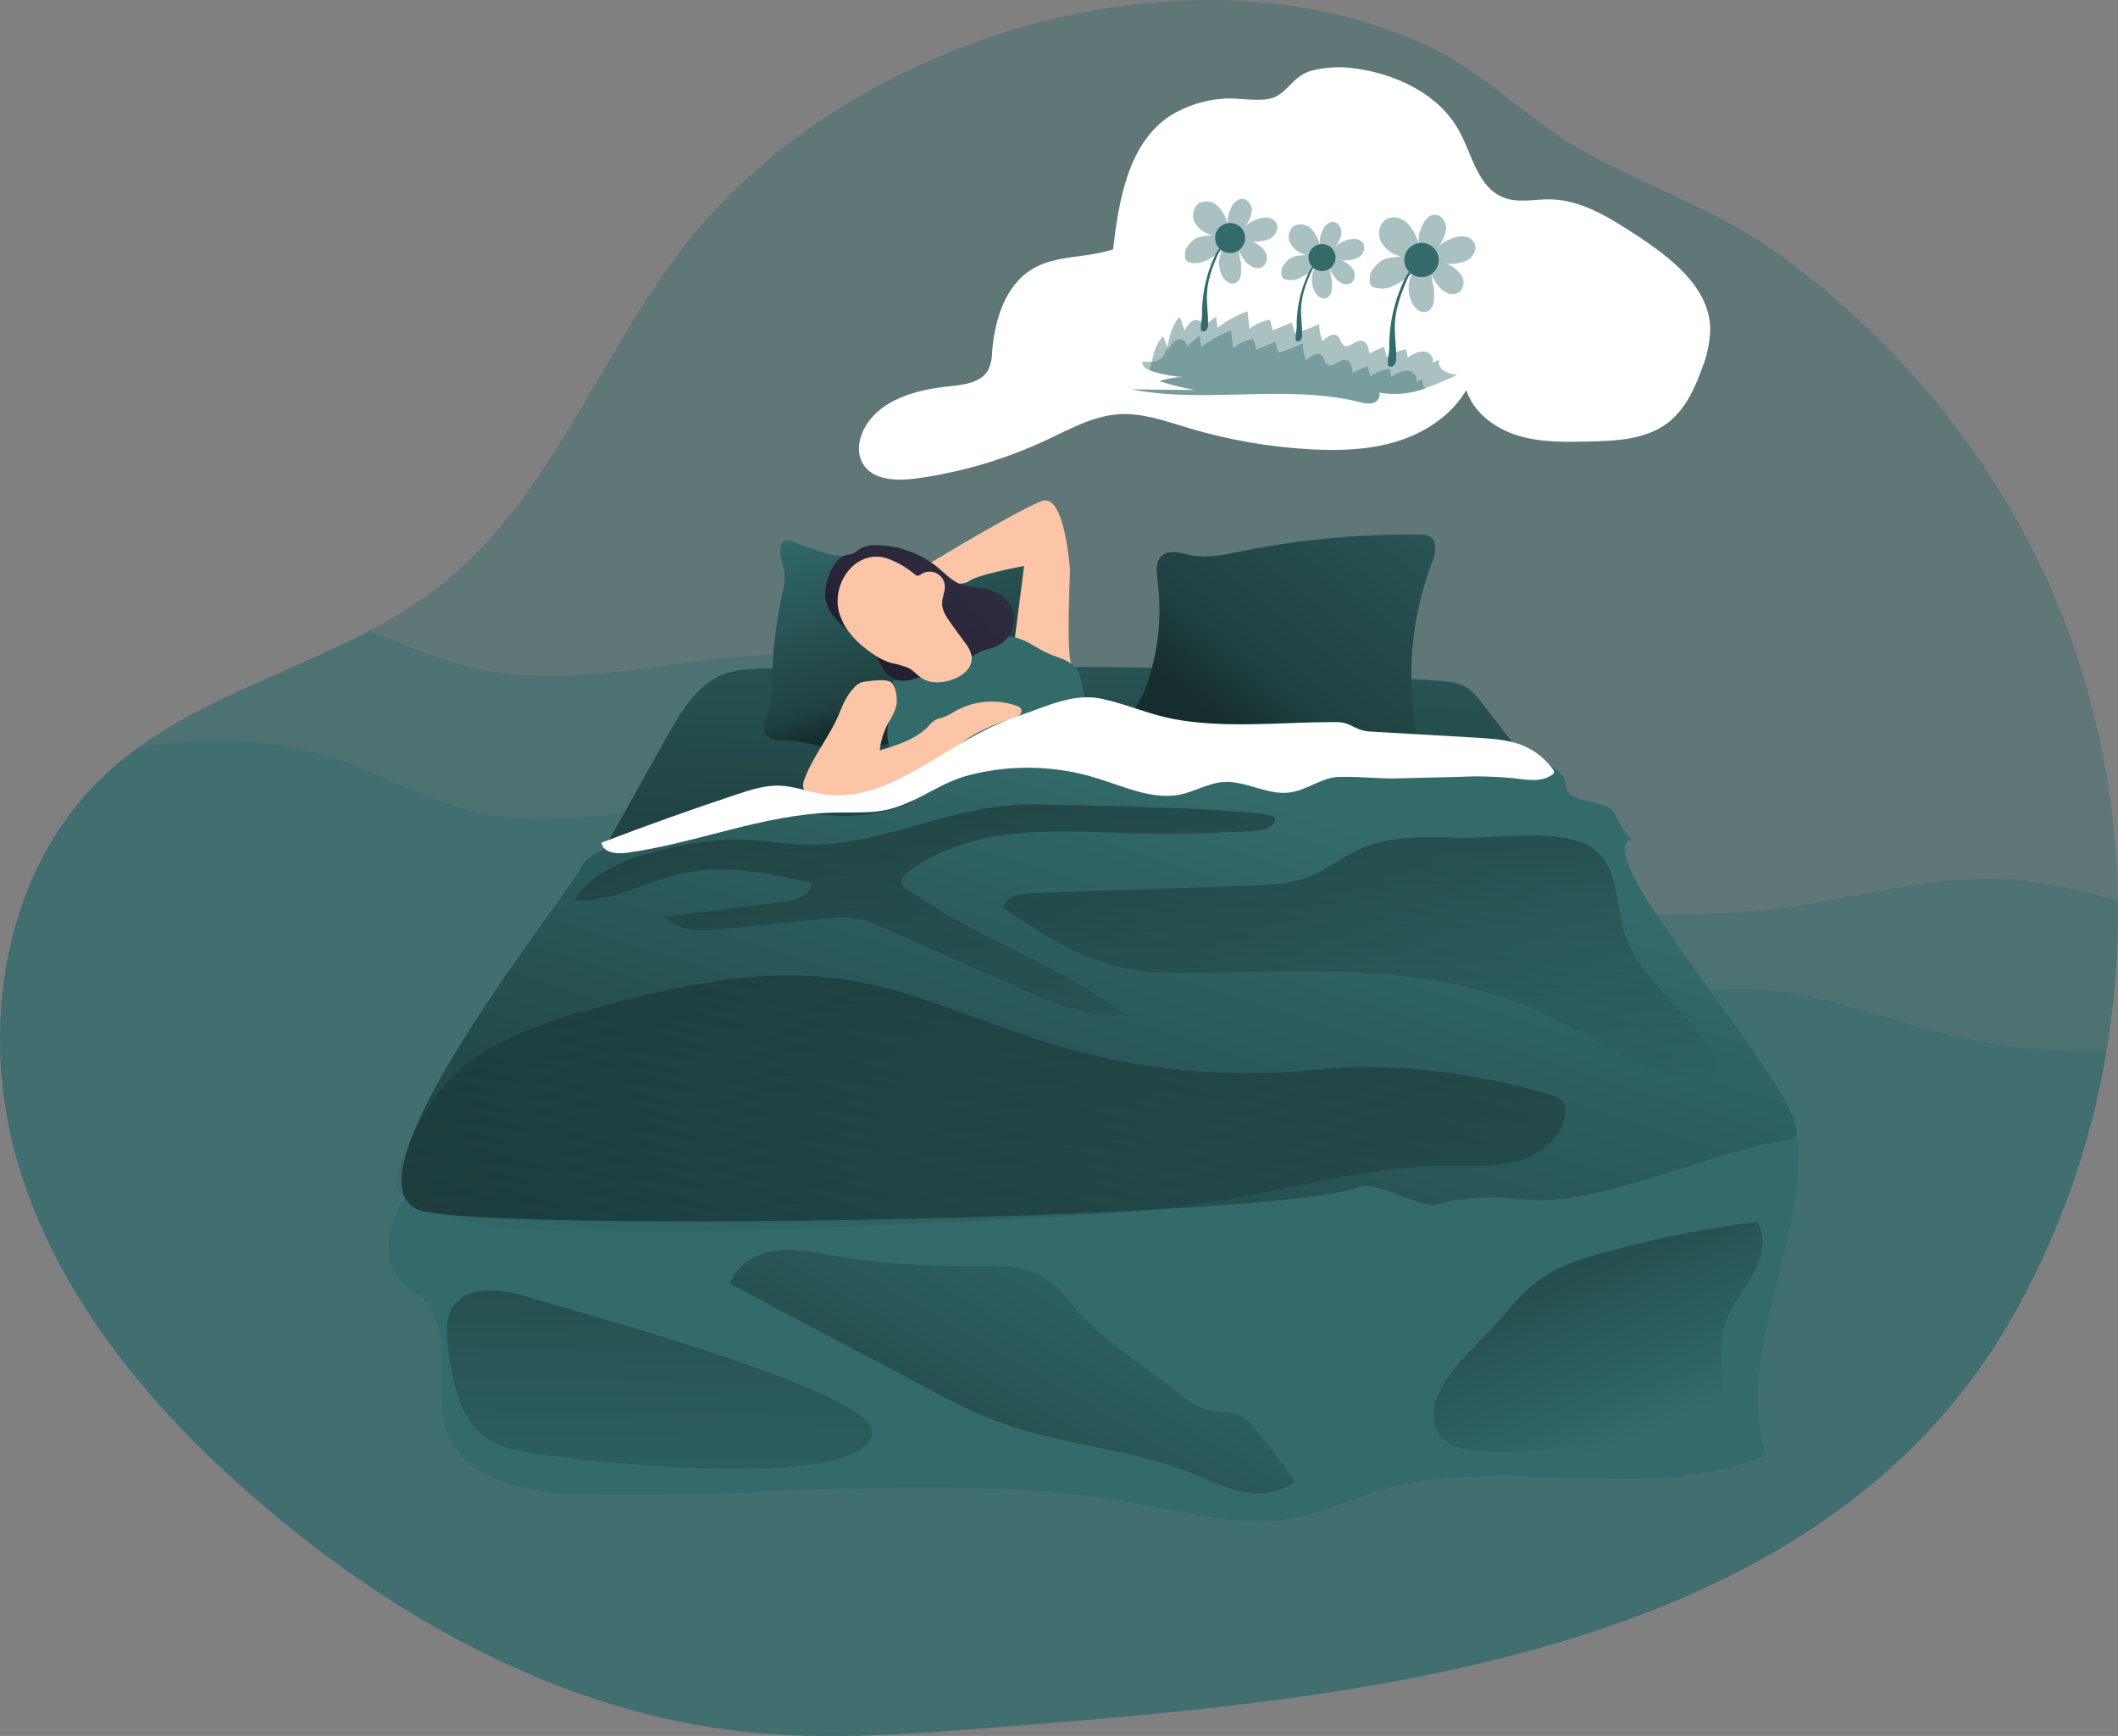 <svg width="327" height="268" viewBox="0 0 327 268" fill="none" xmlns="http://www.w3.org/2000/svg">
<rect x="0" y="0" width="327" height="268" fill="#808080" stroke="none"/>
<g clip-path="url(#clip0_141_2705)">
<path opacity="0.42" d="M325.213 162.294C322.784 176.956 317.75 191.059 310.338 203.952C279.908 256.532 208.534 262.366 153.489 266.689C140.678 267.699 127.778 268.703 114.999 267.348C86.859 264.361 60.935 249.976 39.566 231.487C23.244 217.371 8.765 200.119 2.718 179.415C-3.329 158.712 0.516 134.245 16.291 119.558C17.839 118.121 19.468 116.772 21.174 115.53C31.908 107.707 45.242 103.61 57.122 97.337C60.948 95.36 64.585 93.033 67.982 90.398C86.431 75.837 93.567 51.206 109.222 33.69C134.864 4.988 184.271 -9.605 220.207 6.983C229.098 11.086 235.478 18.112 243.57 22.817C253.707 28.702 264.668 32.071 274.402 39.079C293.909 53.094 309.507 72.574 318.361 94.915C323.898 108.993 326.818 123.962 326.981 139.082C327.088 146.855 326.497 154.622 325.213 162.294Z" fill="#336B6B"/>
<path opacity="0.42" d="M325.213 162.294C322.784 176.956 317.75 191.059 310.338 203.952C279.908 256.532 208.534 262.366 153.489 266.689C140.678 267.699 127.778 268.703 114.999 267.348C86.859 264.361 60.935 249.976 39.566 231.487C23.244 217.371 8.765 200.119 2.718 179.415C-3.329 158.712 0.516 134.245 16.291 119.558C17.839 118.121 19.468 116.772 21.174 115.53C31.908 107.707 45.242 103.61 57.122 97.336C62.911 99.846 68.687 102.311 74.854 103.497C91.352 106.678 108.26 100.097 125.029 101.182C139.205 102.104 152.388 108.41 165.268 114.357C200.209 130.568 238.121 145.443 276.284 140.016C287.245 138.454 298.093 135.217 309.142 135.719C315.221 135.995 321.098 137.388 326.987 139.063C327.094 146.842 326.503 154.615 325.213 162.294Z" fill="#336B6B"/>
<path opacity="0.42" d="M325.213 162.294C322.784 176.956 317.75 191.059 310.338 203.952C279.908 256.532 208.534 262.366 153.489 266.689C140.678 267.699 127.778 268.703 114.999 267.348C86.859 264.361 60.935 249.976 39.566 231.487C23.244 217.371 8.765 200.119 2.718 179.415C-3.329 158.712 0.516 134.245 16.291 119.558C17.839 118.121 19.468 116.772 21.174 115.53C31.059 113.472 41.303 113.943 50.955 116.904C59.179 119.527 66.768 124.119 75.244 125.75C89.024 128.404 103.138 122.914 117.138 123.824C128.98 124.583 139.986 129.853 150.739 134.841C179.923 148.379 211.58 160.801 243.444 156.265C252.599 154.96 261.654 152.263 270.891 152.683C280.607 153.116 289.768 156.974 299.207 159.371C307.701 161.529 316.448 162.514 325.213 162.294Z" fill="#336B6B"/>
<path d="M62.105 197.992C62.974 198.839 64.075 199.41 64.987 200.213C70.65 205.181 66.296 214.855 69.272 221.763C72.293 228.771 81.391 230.395 89.03 230.64C117.881 231.581 147.064 226.951 175.455 232.114C183.793 233.633 192.313 235.992 200.625 234.216C204.727 233.344 208.553 231.487 212.58 230.232C231.898 224.184 253.946 232.466 272.641 224.718C268.066 209.385 277.901 193.443 277.674 177.439C277.75 176.322 277.492 175.212 276.945 174.233C275.906 172.715 273.798 172.414 271.992 172.276C237.208 169.697 202.412 176.172 167.54 176.724C146.259 177.056 124.978 175.231 103.704 176.241C93.057 176.749 82.411 177.96 72.06 180.563C67.366 181.737 63.823 182.069 61.552 186.429C59.702 189.83 59.129 195.118 62.105 197.992Z" fill="#336B6B"/>
<path d="M109.782 105.085C106.636 107.255 104.686 110.693 102.823 114.012L67.857 176.379C69.662 178.669 72.595 179.716 75.407 180.557C100.577 188.086 127.401 187.766 153.659 186.461C163.569 185.971 173.467 185.35 183.365 184.729C189.865 184.328 196.365 183.92 202.871 183.387C221.817 181.831 240.663 179.202 259.307 175.513C264.102 174.566 270.042 172.194 269.941 167.32C269.903 165.438 268.853 163.693 267.821 162.087C255.865 143.492 242.33 126.001 228.808 108.548C228.166 107.613 227.367 106.791 226.436 106.139C225.177 105.348 223.579 105.21 222.069 105.103C191.444 102.845 160.713 102.368 130.031 103.679C124.286 103.949 114.609 101.728 109.782 105.085Z" fill="#336B6B"/>
<path opacity="0.58" d="M109.782 105.085C106.636 107.255 104.686 110.693 102.823 114.012L67.857 176.379C69.662 178.669 72.595 179.716 75.407 180.557C100.577 188.086 127.401 187.766 153.659 186.461C163.569 185.971 173.467 185.35 183.365 184.729C189.865 184.328 196.365 183.92 202.871 183.387C221.817 181.831 240.663 179.202 259.307 175.513C264.102 174.566 270.042 172.194 269.941 167.32C269.903 165.438 268.853 163.693 267.821 162.087C255.865 143.492 242.33 126.001 228.808 108.548C228.166 107.613 227.367 106.791 226.436 106.139C225.177 105.348 223.579 105.21 222.069 105.103C191.444 102.845 160.713 102.368 130.031 103.679C124.286 103.949 114.609 101.728 109.782 105.085Z" fill="url(#paint0_linear_141_2705)"/>
<path d="M178.702 89.519C178.52 88.108 178.381 86.383 179.634 85.605C180.886 84.827 182.415 85.442 183.843 85.724C186.454 86.232 189.11 85.63 191.677 85.097C200.77 83.264 210.026 82.411 219.3 82.549C219.716 82.531 220.131 82.587 220.521 82.719C222.006 83.346 221.666 85.31 221.15 86.684C217.74 95.504 216.985 105.128 218.973 114.376C219.181 115.355 219.344 116.547 218.514 117.149C217.872 117.488 217.13 117.594 216.419 117.45L181.521 114.457C179.508 114.282 175.575 113.937 174.877 111.634C174.398 110.06 176.261 107.87 176.802 106.427C178.809 101.032 179.464 95.222 178.702 89.519Z" fill="#336B6B"/>
<path opacity="0.58" d="M178.702 89.519C178.52 88.108 178.381 86.383 179.634 85.605C180.886 84.827 182.415 85.442 183.843 85.724C186.454 86.232 189.11 85.63 191.677 85.097C200.77 83.264 210.026 82.411 219.3 82.549C219.716 82.531 220.131 82.587 220.521 82.719C222.006 83.346 221.666 85.31 221.15 86.684C217.74 95.504 216.985 105.128 218.973 114.376C219.181 115.355 219.344 116.547 218.514 117.149C217.872 117.488 217.13 117.594 216.419 117.45L181.521 114.457C179.508 114.282 175.575 113.937 174.877 111.634C174.398 110.06 176.261 107.87 176.802 106.427C178.809 101.032 179.464 95.222 178.702 89.519Z" fill="url(#paint1_linear_141_2705)"/>
<path d="M122.348 83.61C121.901 83.359 121.354 83.359 120.907 83.61C120.731 83.779 120.611 83.999 120.567 84.237C120.221 85.699 120.995 87.173 121.121 88.666C121.153 89.745 121.027 90.818 120.737 91.859C119.831 96.132 119.315 100.473 119.196 104.834C119.152 106.596 119.164 108.397 118.566 110.053C118.183 111.107 117.572 112.293 118.12 113.272C118.667 114.25 120.165 114.338 121.367 114.357C123.009 114.382 124.645 114.646 126.212 115.147C127.69 115.618 129.15 116.302 130.704 116.327C131.774 116.296 132.837 116.101 133.851 115.756L138.759 114.351C140.709 113.849 142.628 113.221 144.497 112.469C145.806 111.904 147.064 111.214 148.392 110.687C150.072 110.009 151.847 109.602 153.571 109.031C155.628 108.309 157.648 107.468 159.611 106.521C160.001 106.383 160.341 106.132 160.593 105.806C160.731 105.536 160.801 105.235 160.801 104.934C160.901 102.964 160.285 101.019 160.171 99.049C160.058 96.659 160.719 94.306 161.197 91.96C161.524 90.366 161.669 88.44 160.423 87.393C159.46 86.728 158.233 86.564 157.132 86.96C156.018 87.273 155.012 87.869 153.917 88.215C151.331 89.068 148.512 88.572 145.831 88.058C142.207 87.355 138.557 86.383 134.901 85.918C132.542 85.617 130.276 86.075 127.923 85.523C126.029 84.984 124.167 84.35 122.348 83.61Z" fill="#336B6B"/>
<path opacity="0.58" d="M122.348 83.61C121.901 83.359 121.354 83.359 120.907 83.61C120.731 83.779 120.611 83.999 120.567 84.237C120.221 85.699 120.995 87.173 121.121 88.666C121.153 89.745 121.027 90.818 120.737 91.859C119.831 96.132 119.315 100.473 119.196 104.834C119.152 106.596 119.164 108.397 118.566 110.053C118.183 111.107 117.572 112.293 118.12 113.272C118.667 114.25 120.165 114.338 121.367 114.357C123.009 114.382 124.645 114.646 126.212 115.147C127.69 115.618 129.15 116.302 130.704 116.327C131.774 116.296 132.837 116.101 133.851 115.756L138.759 114.351C140.709 113.849 142.628 113.221 144.497 112.469C145.806 111.904 147.064 111.214 148.392 110.687C150.072 110.009 151.847 109.602 153.571 109.031C155.628 108.309 157.648 107.468 159.611 106.521C160.001 106.383 160.341 106.132 160.593 105.806C160.731 105.536 160.801 105.235 160.801 104.934C160.901 102.964 160.285 101.019 160.171 99.049C160.058 96.659 160.719 94.306 161.197 91.96C161.524 90.366 161.669 88.44 160.423 87.393C159.46 86.728 158.233 86.564 157.132 86.96C156.018 87.273 155.012 87.869 153.917 88.215C151.331 89.068 148.512 88.572 145.831 88.058C142.207 87.355 138.557 86.383 134.901 85.918C132.542 85.617 130.276 86.075 127.923 85.523C126.029 84.984 124.167 84.35 122.348 83.61Z" fill="url(#paint2_linear_141_2705)"/>
<path d="M143.874 86.759C143.874 86.759 157.283 78.653 160.864 77.349C164.444 76.043 165.205 88.108 165.205 88.108C165.205 88.108 164.576 101.094 165.432 102.537C166.288 103.98 156.497 99.959 156.497 99.959L158.114 87.374C158.114 87.374 150.922 88.698 149.638 89.701C148.354 90.705 143.346 89.752 143.465 88.196C143.585 86.64 143.874 86.759 143.874 86.759Z" fill="#FCC5A7"/>
<path d="M137.739 105.072C138.249 105.938 138.463 106.948 138.331 107.945C138.18 109.112 137.569 110.173 137.248 111.302C136.764 113.071 136.99 114.959 137.878 116.565C138.551 117.776 139.57 118.774 140.218 119.997C140.552 120.549 140.69 121.189 140.615 121.829C140.47 122.199 140.395 122.594 140.395 122.996C140.508 123.623 141.269 123.912 141.917 124.006C143.994 124.301 146.108 123.937 147.971 122.971C150.865 121.465 152.822 118.686 154.892 116.195C156.962 113.705 159.605 111.264 162.852 110.944C163.72 110.925 164.582 110.856 165.444 110.75C166.319 110.631 167.068 110.072 167.426 109.269C167.571 108.711 167.571 108.121 167.426 107.563C167.294 106.86 167.156 106.164 167.011 105.467C166.898 104.708 166.64 103.98 166.25 103.322C165.3 101.935 163.45 101.584 161.902 100.913C160.052 100.11 158.435 98.704 156.446 98.353C154.458 98.002 152.583 98.736 150.865 99.651C149.147 100.567 147.543 101.716 145.705 102.349C144.378 102.751 143.081 103.24 141.823 103.817C140.533 104.445 139.155 104.865 137.739 105.072Z" fill="#336B6B"/>
<path d="M130.906 97.349C129.226 95.994 127.634 94.256 127.426 92.117C127.363 91.013 127.546 89.915 127.961 88.892C128.483 87.468 129.383 85.994 130.862 85.624C131.522 85.598 132.145 85.316 132.598 84.839C133.416 84.331 134.379 84.099 135.342 84.174C138.821 84.212 142.182 85.448 144.856 87.669C145.932 88.572 146.92 89.645 148.229 90.178C149.342 90.511 150.494 90.724 151.652 90.806C153.338 91.082 155.037 91.86 155.93 93.315C156.629 94.476 156.767 95.887 156.295 97.155C155.811 98.416 154.817 99.407 153.558 99.896C152.929 100.147 152.224 100.26 151.582 100.524C150.922 100.831 150.292 101.195 149.695 101.609C147.09 103.209 144.082 104.024 141.131 104.815C140.457 105.041 139.746 105.135 139.035 105.097C137.852 104.859 136.827 104.118 136.235 103.071C135.606 102.079 135.159 100.95 134.536 99.934C133.46 98.196 131.831 96.872 129.912 96.17" fill="#403C58"/>
<path opacity="0.58" d="M130.906 97.349C129.226 95.994 127.634 94.256 127.426 92.117C127.363 91.013 127.546 89.915 127.961 88.892C128.483 87.468 129.383 85.994 130.862 85.624C131.522 85.598 132.145 85.316 132.598 84.839C133.416 84.331 134.379 84.099 135.342 84.174C138.821 84.212 142.182 85.448 144.856 87.669C145.932 88.572 146.92 89.645 148.229 90.178C149.342 90.511 150.494 90.724 151.652 90.806C153.338 91.082 155.037 91.86 155.93 93.315C156.629 94.476 156.767 95.887 156.295 97.155C155.811 98.416 154.817 99.407 153.558 99.896C152.929 100.147 152.224 100.26 151.582 100.524C150.922 100.831 150.292 101.195 149.695 101.609C147.09 103.209 144.082 104.024 141.131 104.815C140.457 105.041 139.746 105.135 139.035 105.097C137.852 104.859 136.827 104.118 136.235 103.071C135.606 102.079 135.159 100.95 134.536 99.934C133.46 98.196 131.831 96.872 129.912 96.17" fill="url(#paint3_linear_141_2705)"/>
<path d="M129.553 94.538C130.314 97.267 132.454 99.426 134.82 100.988C135.656 101.577 136.581 102.035 137.563 102.349C138.513 102.512 139.444 102.788 140.338 103.158C141.093 103.579 141.647 104.281 142.377 104.733C143.729 105.586 145.523 105.461 147.014 104.921C147.826 104.664 148.562 104.225 149.166 103.629C149.776 103.027 150.091 102.186 150.028 101.333C149.864 100.542 149.5 99.808 148.971 99.2L146.863 96.301C146.165 95.341 145.435 94.294 145.454 93.108C145.454 92.205 145.938 91.339 145.875 90.429C145.781 89.137 144.654 88.164 143.358 88.258C142.962 88.29 142.584 88.415 142.251 88.629C142.081 88.785 141.854 88.879 141.622 88.886C141.496 88.848 141.376 88.792 141.275 88.704C139.948 87.568 138.412 86.696 136.751 86.138C131.919 84.846 128.345 90.222 129.553 94.538Z" fill="#FCC5A7"/>
<path d="M133.744 105.204C133.423 105.229 133.102 105.298 132.8 105.417C132.441 105.599 132.12 105.844 131.862 106.151C131.359 106.691 130.925 107.299 130.566 107.945C130.094 108.805 129.761 109.733 129.364 110.631C127.885 113.974 125.463 116.86 124.198 120.292C124.072 120.599 123.997 120.932 123.978 121.264C124.016 121.754 124.198 122.218 124.513 122.601C125.771 124.307 127.974 125.066 130.088 125.28C130.793 125.349 131.497 125.355 132.202 125.311C135.864 125.035 139.124 122.877 141.88 120.474C144.636 118.071 147.171 115.317 150.33 113.447C152.256 112.368 154.294 111.503 156.415 110.875C156.774 110.794 157.113 110.624 157.403 110.392C157.692 110.147 157.787 109.74 157.623 109.395C157.466 109.188 157.245 109.043 156.994 108.974C153.848 107.858 150.374 108.152 147.467 109.79C146.8 110.242 146.077 110.599 145.315 110.856C145.082 110.894 144.856 110.95 144.636 111.019C144.145 111.277 143.711 111.641 143.377 112.08C141.414 114.144 138.538 115.022 135.826 115.844C135.984 114.363 136.43 112.92 137.141 111.609C137.701 110.781 138.129 109.871 138.4 108.912C138.564 108.014 138.4 106.12 137.695 105.423C136.99 104.727 134.687 105.097 133.744 105.204Z" fill="#FCC5A7"/>
<path d="M94.964 130.813C102.76 130.066 109.524 124.144 117.352 124.257C120.335 124.295 123.223 125.229 126.161 125.675C132.982 126.691 139.942 125.123 145.668 121.283C148.008 119.571 150.255 117.732 152.388 115.775C156.314 112.425 160.801 109.313 165.941 108.811C175.437 107.889 183.925 116.038 193.452 115.574C198.246 115.342 202.72 112.92 207.515 112.594C209.403 112.462 211.429 112.713 212.895 113.912C214.361 115.11 214.978 117.456 213.795 118.931C212.291 120.813 236.447 116.729 238.586 117.801C244.583 120.775 238.838 122.262 245.376 123.736C251.083 125.029 247.956 125.336 251.92 129.627C243.702 131.39 284.583 174.967 276.24 175.99C264.914 177.376 246.76 186.417 235.409 185.175C230.973 184.692 226.411 184.635 222.132 185.896C219.238 186.749 212.643 182.176 209.824 183.249C196.497 188.343 79.309 190.15 65.39 187.013C51.679 183.92 83.418 143.555 89.603 134.232C90.175 132.337 93.026 131.001 94.964 130.813Z" fill="#336B6B"/>
<path opacity="0.58" d="M94.964 130.813C102.76 130.066 109.524 124.144 117.352 124.257C120.335 124.295 123.223 125.229 126.161 125.675C132.982 126.691 139.942 125.123 145.668 121.283C148.008 119.571 150.255 117.732 152.388 115.775C156.314 112.425 160.801 109.313 165.941 108.811C175.437 107.889 183.925 116.038 193.452 115.574C198.246 115.342 202.72 112.92 207.515 112.594C209.403 112.462 211.429 112.713 212.895 113.912C214.361 115.11 214.978 117.456 213.795 118.931C212.291 120.813 236.447 116.729 238.586 117.801C244.583 120.775 238.838 122.262 245.376 123.736C251.083 125.029 247.956 125.336 251.92 129.627C243.702 131.39 284.583 174.967 276.24 175.99C264.914 177.376 246.76 186.417 235.409 185.175C230.973 184.692 226.411 184.635 222.132 185.896C219.238 186.749 212.643 182.176 209.824 183.249C196.497 188.343 79.309 190.15 65.39 187.013C51.679 183.92 83.418 143.555 89.603 134.232C90.175 132.337 93.026 131.001 94.964 130.813Z" fill="url(#paint4_linear_141_2705)"/>
<path d="M168.062 119.765C170.195 120.355 172.265 121.145 174.354 121.804C176.871 122.594 179.59 123.203 182.195 122.67C184.453 122.212 186.517 120.919 188.814 120.737C192.313 120.461 195.673 122.826 199.146 122.343C201.795 121.986 204.073 120.016 206.741 119.941C209.717 119.853 212.763 120.242 215.789 120.166L225.272 119.934C228.078 119.796 230.885 119.865 233.678 120.141C235.717 120.392 238.001 120.813 239.656 119.596C239.795 119.508 239.902 119.37 239.939 119.213C239.933 119.062 239.876 118.912 239.776 118.799C238.63 117.193 237.07 115.932 235.258 115.154C233.043 114.213 230.589 114.062 228.185 113.899L211.448 112.933C210.038 112.851 209.371 112.343 208.188 111.829C207.188 111.39 206.156 111.477 205.042 111.49C202.393 111.49 199.744 111.622 197.095 111.709C191.734 111.879 186.297 111.992 181.005 110.969C177.287 110.248 173.788 108.66 170.082 107.876C165.677 106.941 161.593 109.075 157.296 110.505C150.185 112.87 144.579 117.563 137.909 120.693C134.543 122.274 130.755 123.203 127.074 122.613C124.884 122.268 122.776 121.415 120.561 121.302C118.189 121.183 115.873 121.929 113.64 122.676C106.668 124.991 99.746 127.463 92.875 130.091C93.045 131.603 95.134 131.879 96.65 131.672C107.448 130.223 117.786 125.719 128.678 125.449C130.849 125.399 133.033 125.512 135.191 125.298C140.816 124.74 144.529 120.938 149.695 119.652C155.723 118.109 162.053 118.153 168.062 119.765Z" fill="white"/>
<path opacity="0.58" d="M162.386 161.196C151.532 157.878 141.15 152.733 129.911 151.159C117.289 149.364 104.49 152.169 92.189 155.55C83.38 157.953 74.117 160.983 68.278 167.991C65.377 171.473 63.54 175.695 61.747 179.854C61.262 180.971 60.778 182.251 61.281 183.355C61.684 184.07 62.294 184.641 63.03 185.005C70.424 189.441 79.46 189.961 88.086 190.118C109.04 190.513 129.993 189.491 150.928 188.506C164.142 187.879 177.356 187.251 190.374 184.974C201.336 183.092 212.196 179.999 223.327 179.955C226.933 179.955 230.601 180.256 234.087 179.327C237.573 178.399 240.933 175.915 241.6 172.382C241.795 171.655 241.701 170.877 241.336 170.212C240.776 169.553 240.002 169.108 239.153 168.957C227.443 165.538 214.883 163.907 202.84 165.149C189.223 166.535 175.468 165.193 162.386 161.196Z" fill="url(#paint5_linear_141_2705)"/>
<path opacity="0.58" d="M225.096 129.326C219.842 129.144 214.355 129.006 209.598 131.24C207.018 132.45 204.778 134.314 202.129 135.361C199.259 136.503 196.101 136.616 193.017 136.729L159.423 137.877C157.598 137.94 155.301 138.366 154.88 140.136C160.499 144.101 166.464 147.865 173.184 149.371C177.935 150.431 182.849 150.305 187.713 150.161C204.702 149.672 222.396 149.201 237.863 156.234C245.974 159.917 253.399 165.645 262.214 166.899C262.931 167.081 263.693 167 264.36 166.673C265.681 165.826 265.165 163.794 264.36 162.451C260.339 155.738 252.788 151.121 250.674 143.592C249.265 138.574 250.007 132.3 244.193 130.06C238.97 128.071 230.557 129.514 225.096 129.326Z" fill="url(#paint6_linear_141_2705)"/>
<path opacity="0.58" d="M125.394 130.411C121.618 130.455 117.906 129.665 114.149 129.602C110.204 129.633 106.278 130.16 102.458 131.164C97.198 132.419 91.547 134.351 88.753 138.969C94.486 139.351 99.752 136.039 105.365 134.816C111.897 133.385 118.68 134.816 125.205 136.277C125.482 138.065 123.135 138.962 121.335 139.182L102.615 141.522C104.616 143.862 108.216 143.756 111.286 143.448L127.149 141.873C128.968 141.597 130.818 141.597 132.636 141.873C133.939 142.187 135.203 142.645 136.412 143.229L157.088 152.426C162.424 154.797 168.068 157.225 173.882 156.629C163.412 148.931 150.689 144.784 140.067 137.294C139.646 137.068 139.325 136.685 139.186 136.227C139.079 135.6 139.614 135.066 140.118 134.678C144.774 131.07 150.676 129.357 156.541 128.724C162.405 128.09 168.326 128.473 174.228 128.623C180.804 128.787 187.379 128.667 193.955 128.26C195.283 128.178 197.101 127.525 196.793 126.227C196.472 124.771 163.286 124.263 159.668 124.188C147.687 123.931 137.135 130.298 125.394 130.411Z" fill="url(#paint7_linear_141_2705)"/>
<path opacity="0.58" d="M81.737 200.288C77.578 198.989 72.016 198.218 69.782 201.957C68.668 203.839 68.92 206.191 69.209 208.362C69.914 213.62 71.059 219.592 75.615 222.34C77.201 223.199 78.918 223.789 80.699 224.078C87.029 225.376 133.781 230.828 134.65 221.135C135.216 214.893 88.451 202.377 81.737 200.288Z" fill="url(#paint8_linear_141_2705)"/>
<path opacity="0.58" d="M231.652 203.632C233.653 201.285 235.679 198.914 238.234 197.182C240.996 195.3 244.243 194.29 247.459 193.418C255.286 191.235 263.265 189.635 271.325 188.631C272.892 191.229 271.904 194.623 270.369 197.239C268.834 199.855 266.751 202.258 266.059 205.213C264.901 210.144 267.67 216.148 264.341 219.981C262.736 221.863 260.163 222.49 257.747 222.917C251.926 223.959 245.999 224.31 240.097 223.952C235.239 223.664 223.485 225.997 221.597 220.357C219.59 214.366 228.342 207.521 231.652 203.632Z" fill="url(#paint9_linear_141_2705)"/>
<path opacity="0.58" d="M181.804 214.95C183.302 216.154 184.875 217.396 186.763 217.785C188.411 218.124 190.249 217.785 191.715 218.626C192.357 219.04 192.923 219.555 193.389 220.157C195.736 222.867 197.9 225.722 199.876 228.714C197.68 230.552 194.521 230.828 191.696 230.245C188.871 229.661 186.303 228.363 183.635 227.296C174.09 223.532 163.5 223.068 153.879 219.429C150.229 217.961 146.681 216.273 143.245 214.366L112.765 198.23C113.583 195.413 116.484 193.606 119.384 193.136C122.285 192.665 125.249 193.255 128.15 193.763C135.751 195.037 143.453 195.601 151.161 195.438C157.453 195.313 161.266 195.884 165.042 200.827C169.302 206.367 176.361 210.602 181.804 214.95Z" fill="url(#paint10_linear_141_2705)"/>
<path d="M180.666 17.867C174.197 22.134 172.737 30.816 171.856 38.495C167.81 39.863 163.154 39.324 159.473 41.482C155.2 43.991 153.577 49.343 153.181 54.267C153.181 55.227 152.986 56.181 152.602 57.059C151.557 59.029 148.94 59.399 146.718 59.619C141.596 60.133 135.864 61.62 133.442 66.144C132.542 67.825 132.246 69.971 133.228 71.608C134.769 74.174 138.419 74.274 141.408 73.873C148.38 72.925 155.169 70.924 161.543 67.944C165.142 66.263 168.729 64.224 172.699 63.954C176.412 63.709 180.017 65.033 183.579 66.1C189.695 67.925 196.006 69.023 202.38 69.368C206.886 69.613 211.479 69.462 215.783 68.114C220.087 66.765 224.108 64.105 226.379 60.221C227.512 63.722 230.828 66.169 234.352 67.248C237.875 68.327 241.645 68.245 245.332 68.164C249.548 68.063 254.066 67.863 257.432 65.328C260.106 63.308 261.604 60.108 262.743 56.959C263.554 54.976 264.001 52.862 264.045 50.723C263.882 44.248 257.847 39.694 252.411 36.155C248.403 33.545 244.105 30.848 239.316 30.773C236.894 30.735 234.358 31.4 232.099 30.478C228.185 28.934 227.311 23.947 225.303 20.252C222.226 14.605 215.726 11.468 209.327 10.59C207.018 10.22 204.665 10.339 202.406 10.941C199.744 11.726 199.064 13.827 197.013 14.894C194.962 15.96 191.167 15 188.871 15.239C185.957 15.433 183.145 16.337 180.666 17.867Z" fill="white"/>
<path d="M216.664 43.502C216.997 42.686 217.482 41.94 218.092 41.3C216.834 44.041 215.525 46.871 215.361 49.889C215.267 51.676 215.582 53.471 215.556 55.265C215.575 55.61 215.5 55.949 215.343 56.256C215.16 56.564 214.776 56.689 214.449 56.545C214.021 56.288 214.493 54.337 214.487 53.91C214.468 52.724 214.537 51.545 214.688 50.372C215.003 47.994 215.67 45.679 216.664 43.502Z" fill="#336B6B"/>
<path opacity="0.42" d="M221.05 42.467C221.062 43.094 221.163 43.715 221.345 44.311C221.446 44.932 221.459 45.566 221.389 46.193C221.402 46.858 221.131 47.498 220.641 47.95C220.156 48.245 219.539 48.245 219.055 47.95C218.577 47.649 218.206 47.21 217.979 46.695C217.211 45.095 217.337 43.213 218.306 41.727C218.124 42.147 217.809 42.492 217.413 42.724C216.664 43.314 215.852 43.809 214.984 44.198C214.115 44.593 213.128 44.663 212.209 44.393C211.982 44.33 211.781 44.205 211.636 44.023C211.517 43.803 211.466 43.558 211.479 43.307C211.448 42.931 211.485 42.555 211.592 42.191C211.75 41.827 211.97 41.494 212.253 41.212C212.568 40.81 212.945 40.465 213.373 40.183C213.933 39.913 214.543 39.757 215.166 39.725C215.582 39.662 216.003 39.625 216.425 39.618C215.11 39.374 213.964 38.577 213.279 37.435C212.649 36.281 212.844 34.593 213.977 33.897C215.11 33.2 216.494 33.658 217.356 34.524C218.18 35.447 218.772 36.551 219.074 37.749C218.923 36.72 219.118 35.666 219.621 34.756C219.986 34.004 220.565 33.232 221.396 33.15C222.459 33.044 223.283 34.198 223.283 35.264C223.145 36.325 222.711 37.329 222.025 38.15C222.522 37.598 223.151 37.178 223.85 36.933C224.485 36.632 225.184 36.482 225.888 36.488C226.599 36.507 227.254 36.889 227.619 37.498C228.11 38.458 227.462 39.681 226.511 40.202C225.523 40.635 224.441 40.81 223.365 40.71C224.265 41.08 225.039 41.689 225.612 42.473C226.172 43.295 226.052 44.405 225.328 45.089C224.756 45.472 224.026 45.522 223.409 45.227C222.805 44.926 222.283 44.474 221.905 43.916C221.547 43.477 221.264 42.987 221.05 42.467Z" fill="#336B6B"/>
<path d="M219.47 42.787C220.937 42.787 222.126 41.601 222.126 40.139C222.126 38.677 220.937 37.492 219.47 37.492C218.004 37.492 216.815 38.677 216.815 40.139C216.815 41.601 218.004 42.787 219.47 42.787Z" fill="#336B6B"/>
<path d="M201.908 42.398C202.173 41.758 202.55 41.174 203.028 40.672C202.028 42.831 201.009 45.064 200.883 47.417C200.807 48.828 201.053 50.233 201.034 51.645C201.053 51.915 200.996 52.185 200.864 52.423C200.725 52.668 200.423 52.768 200.165 52.655C199.832 52.448 200.203 50.917 200.197 50.585C200.184 49.656 200.235 48.721 200.354 47.799C200.6 45.93 201.122 44.11 201.908 42.398Z" fill="#336B6B"/>
<path opacity="0.42" d="M205.357 41.576C205.363 42.072 205.438 42.561 205.589 43.031C205.665 43.527 205.678 44.029 205.621 44.525C205.634 45.045 205.42 45.547 205.029 45.898C204.646 46.137 204.155 46.137 203.771 45.898C203.4 45.66 203.11 45.321 202.928 44.92C202.324 43.665 202.424 42.184 203.186 41.017C203.041 41.344 202.789 41.62 202.481 41.802C201.902 42.26 201.267 42.655 200.593 42.962C199.907 43.27 199.134 43.326 198.41 43.113C198.234 43.063 198.076 42.962 197.963 42.818C197.869 42.649 197.825 42.454 197.837 42.26C197.812 41.965 197.844 41.664 197.925 41.381C198.051 41.099 198.227 40.836 198.441 40.616C198.964 39.869 199.826 39.43 200.738 39.443C201.072 39.399 201.405 39.367 201.745 39.361C200.707 39.173 199.801 38.546 199.259 37.642C198.706 36.714 198.938 35.516 199.807 34.863C200.7 34.43 201.776 34.625 202.462 35.346C203.11 36.061 203.57 36.921 203.809 37.856C203.695 37.046 203.846 36.218 204.243 35.503C204.469 34.876 204.992 34.405 205.64 34.248C206.47 34.167 207.131 35.07 207.106 35.911C207.005 36.745 206.665 37.536 206.131 38.182C206.514 37.743 207.012 37.41 207.565 37.222C208.062 36.983 208.61 36.864 209.164 36.871C209.724 36.883 210.246 37.184 210.529 37.667C210.825 38.489 210.453 39.405 209.661 39.788C208.874 40.139 208.006 40.277 207.144 40.189C207.848 40.478 208.459 40.961 208.906 41.576C209.346 42.222 209.252 43.094 208.685 43.634C208.239 43.935 207.66 43.972 207.175 43.74C206.697 43.502 206.294 43.144 205.992 42.705C205.722 42.36 205.508 41.977 205.357 41.576Z" fill="#336B6B"/>
<path d="M204.111 41.846C205.265 41.846 206.2 40.913 206.2 39.763C206.2 38.612 205.265 37.68 204.111 37.68C202.957 37.68 202.022 38.612 202.022 39.763C202.022 40.913 202.957 41.846 204.111 41.846Z" fill="#336B6B"/>
<path d="M187.474 39.681C187.77 38.966 188.197 38.32 188.732 37.761C187.619 40.158 186.486 42.63 186.348 45.29C186.266 46.858 186.536 48.427 186.511 49.995C186.536 50.296 186.473 50.597 186.329 50.861C186.165 51.124 185.838 51.231 185.548 51.112C185.177 50.886 185.586 49.179 185.58 48.809C185.567 47.774 185.624 46.739 185.756 45.716C186.02 43.627 186.599 41.595 187.474 39.681Z" fill="#336B6B"/>
<path opacity="0.42" d="M191.306 38.765C191.312 39.317 191.4 39.857 191.564 40.384C191.652 40.936 191.664 41.494 191.602 42.046C191.62 42.624 191.394 43.182 190.972 43.577C190.551 43.834 190.01 43.834 189.588 43.577C189.173 43.314 188.846 42.937 188.644 42.492C187.977 41.093 188.084 39.449 188.927 38.15C188.764 38.514 188.493 38.822 188.147 39.022C187.499 39.537 186.788 39.97 186.033 40.315C185.265 40.66 184.403 40.716 183.598 40.484C183.403 40.428 183.226 40.315 183.101 40.152C182.994 39.957 182.95 39.744 182.962 39.524C182.937 39.198 182.968 38.866 183.063 38.552C183.201 38.232 183.39 37.943 183.635 37.692C183.906 37.354 184.233 37.059 184.592 36.82C185.083 36.582 185.618 36.444 186.159 36.419C186.53 36.369 186.907 36.337 187.285 36.325C186.134 36.124 185.127 35.44 184.516 34.443C183.906 33.401 184.177 32.071 185.146 31.35C186.14 30.86 187.348 31.08 188.103 31.889C188.827 32.692 189.343 33.658 189.601 34.706C189.468 33.803 189.638 32.887 190.079 32.09C190.324 31.387 190.909 30.86 191.633 30.685C192.558 30.591 193.294 31.601 193.269 32.529C193.149 33.451 192.772 34.317 192.187 35.039C192.615 34.549 193.162 34.185 193.779 33.972C194.332 33.709 194.943 33.577 195.559 33.583C196.182 33.596 196.755 33.934 197.076 34.468C197.504 35.308 196.931 36.35 196.107 36.833C195.239 37.209 194.288 37.366 193.345 37.278C194.131 37.598 194.811 38.132 195.308 38.815C195.792 39.537 195.692 40.503 195.062 41.105C194.565 41.444 193.923 41.488 193.382 41.224C192.854 40.961 192.401 40.566 192.067 40.076C191.746 39.681 191.488 39.236 191.306 38.765Z" fill="#336B6B"/>
<path d="M189.921 39.06C191.204 39.06 192.243 38.024 192.243 36.745C192.243 35.467 191.204 34.43 189.921 34.43C188.639 34.43 187.6 35.467 187.6 36.745C187.6 38.024 188.639 39.06 189.921 39.06Z" fill="#336B6B"/>
<path opacity="0.42" d="M224.982 57.869C223.378 58.653 221.736 59.337 220.049 59.926C217.771 60.786 215.305 61.024 212.907 60.604C213.222 61.231 212.668 62.009 211.995 62.216C211.303 62.354 210.579 62.304 209.912 62.066C198.693 59.305 186.738 62.241 175.367 60.234L174.694 60.108H175.015L184.573 60.209C182.685 59.876 180.823 59.418 178.998 58.835C180.257 58.408 181.578 58.201 182.906 58.207C181.194 58.113 179.508 57.806 177.872 57.298C177.727 57.254 177.582 57.204 177.444 57.141C176.815 56.884 176.299 56.457 176.355 55.798C176.84 55.874 177.331 55.892 177.815 55.855C179.363 55.723 179.873 54.794 180.2 53.59C180.603 52.147 180.754 50.303 182.144 48.929C182.39 49.631 182.641 50.334 182.887 51.03C183.245 50.365 183.68 49.625 184.422 49.431C185.165 49.236 186.064 50.096 185.611 50.685C186.278 50.026 186.996 49.418 187.757 48.872C187.826 49.456 187.902 50.039 187.971 50.616C189.368 49.525 190.922 48.665 192.589 48.063C192.703 48.96 192.816 49.851 192.923 50.754C193.829 50.026 194.918 49.544 196.069 49.361C196.214 49.914 196.352 50.466 196.497 51.011L199.41 49.801C199.587 50.365 199.756 50.924 199.926 51.488C201.21 51.068 202.468 50.579 203.702 50.026C203.651 50.924 203.834 51.821 204.224 52.636C204.853 51.971 205.904 51.288 206.571 51.915C206.98 52.291 206.98 53.007 207.452 53.314C208.308 53.866 209.289 52.423 210.29 52.605C211.089 52.749 211.328 53.759 211.385 54.569L213.656 53.508C213.807 54.042 213.965 54.562 214.116 55.089C215.015 54.506 216.028 54.117 217.092 53.941L217.356 55.234C218.029 54.657 218.873 54.305 219.76 54.242C220.641 54.28 221.515 55.184 221.169 55.993L222.132 55.554C222.038 56.263 222.39 56.953 223.013 57.298C223.623 57.618 224.29 57.812 224.982 57.869Z" fill="#336B6B"/>
<path opacity="0.42" d="M212.907 60.604C213.222 61.231 212.668 62.009 211.995 62.216C211.303 62.354 210.579 62.304 209.912 62.066C198.693 59.305 186.738 62.241 175.367 60.234H175.323C175.216 60.209 175.116 60.171 175.015 60.133L184.573 60.234C182.685 59.901 180.823 59.443 178.998 58.86C180.257 58.433 181.578 58.226 182.906 58.233C181.194 58.138 179.508 57.831 177.872 57.323C177.727 57.279 177.582 57.229 177.444 57.166C177.595 56.758 177.721 56.338 177.815 55.911C178.117 54.594 178.4 53.082 179.59 51.909C179.797 52.492 179.999 53.069 180.219 53.646C180.269 53.772 180.307 53.891 180.351 54.017C180.71 53.345 181.144 52.605 181.886 52.41C182.629 52.216 183.529 53.075 183.082 53.665C183.742 53 184.46 52.392 185.227 51.852C185.297 52.436 185.36 53.013 185.435 53.596C186.832 52.511 188.393 51.645 190.054 51.043L190.387 53.728C191.3 53.007 192.382 52.523 193.533 52.342C193.684 52.894 193.823 53.439 193.968 53.998L196.881 52.781C197.057 53.345 197.227 53.904 197.397 54.468C198.68 54.054 199.939 53.565 201.172 53.007C201.122 53.904 201.298 54.807 201.695 55.616C202.324 54.951 203.375 54.274 204.042 54.889C204.451 55.271 204.451 55.986 204.922 56.294C205.778 56.846 206.76 55.409 207.76 55.585C208.566 55.736 208.792 56.746 208.855 57.555L211.127 56.495C211.278 57.022 211.435 57.542 211.586 58.069C212.486 57.486 213.499 57.097 214.562 56.921C214.65 57.354 214.738 57.781 214.82 58.214C215.494 57.636 216.343 57.291 217.23 57.229C218.111 57.229 218.986 58.163 218.64 58.973L219.602 58.534C219.514 59.067 219.697 59.606 220.1 59.97C217.803 60.824 215.317 61.043 212.907 60.604Z" fill="#336B6B"/>
</g>
<defs>
<linearGradient id="paint0_linear_141_2705" x1="169.881" y1="145.04" x2="172.84" y2="63.544" gradientUnits="userSpaceOnUse">
<stop offset="0.01"/>
<stop offset="0.13" stop-opacity="0.69"/>
<stop offset="1" stop-opacity="0"/>
</linearGradient>
<linearGradient id="paint1_linear_141_2705" x1="189.57" y1="113.228" x2="240.284" y2="49.316" gradientUnits="userSpaceOnUse">
<stop offset="0.01"/>
<stop offset="0.13" stop-opacity="0.69"/>
<stop offset="1" stop-opacity="0"/>
</linearGradient>
<linearGradient id="paint2_linear_141_2705" x1="142.266" y1="109.306" x2="132.478" y2="77.783" gradientUnits="userSpaceOnUse">
<stop offset="0.01"/>
<stop offset="0.13" stop-opacity="0.69"/>
<stop offset="1" stop-opacity="0"/>
</linearGradient>
<linearGradient id="paint3_linear_141_2705" x1="131.278" y1="103.893" x2="173.572" y2="60.498" gradientUnits="userSpaceOnUse">
<stop offset="0.01"/>
<stop offset="0.13" stop-opacity="0.69"/>
<stop offset="1" stop-opacity="0"/>
</linearGradient>
<linearGradient id="paint4_linear_141_2705" x1="153.552" y1="228.468" x2="187.848" y2="119.749" gradientUnits="userSpaceOnUse">
<stop offset="0.01"/>
<stop offset="0.13" stop-opacity="0.69"/>
<stop offset="1" stop-opacity="0"/>
</linearGradient>
<linearGradient id="paint5_linear_141_2705" x1="159.01" y1="110.119" x2="148.288" y2="204.645" gradientUnits="userSpaceOnUse">
<stop offset="0.01"/>
<stop offset="0.13" stop-opacity="0.69"/>
<stop offset="1" stop-opacity="0"/>
</linearGradient>
<linearGradient id="paint6_linear_141_2705" x1="207.459" y1="100.961" x2="210.843" y2="169.446" gradientUnits="userSpaceOnUse">
<stop offset="0.01"/>
<stop offset="0.13" stop-opacity="0.69"/>
<stop offset="1" stop-opacity="0"/>
</linearGradient>
<linearGradient id="paint7_linear_141_2705" x1="142.928" y1="98" x2="142.647" y2="168.742" gradientUnits="userSpaceOnUse">
<stop offset="0.01"/>
<stop offset="0.13" stop-opacity="0.69"/>
<stop offset="1" stop-opacity="0"/>
</linearGradient>
<linearGradient id="paint8_linear_141_2705" x1="102.815" y1="158.811" x2="101.126" y2="250.495" gradientUnits="userSpaceOnUse">
<stop offset="0.01"/>
<stop offset="0.13" stop-opacity="0.69"/>
<stop offset="1" stop-opacity="0"/>
</linearGradient>
<linearGradient id="paint9_linear_141_2705" x1="234.743" y1="177.655" x2="253.946" y2="221.845" gradientUnits="userSpaceOnUse">
<stop offset="0.01"/>
<stop offset="0.13" stop-opacity="0.69"/>
<stop offset="1" stop-opacity="0"/>
</linearGradient>
<linearGradient id="paint10_linear_141_2705" x1="132.767" y1="253.918" x2="174.589" y2="181.368" gradientUnits="userSpaceOnUse">
<stop offset="0.01"/>
<stop offset="0.13" stop-opacity="0.69"/>
<stop offset="1" stop-opacity="0"/>
</linearGradient>
<clipPath id="clip0_141_2705">
<rect width="327" height="268" fill="white"/>
</clipPath>
</defs>
</svg>
